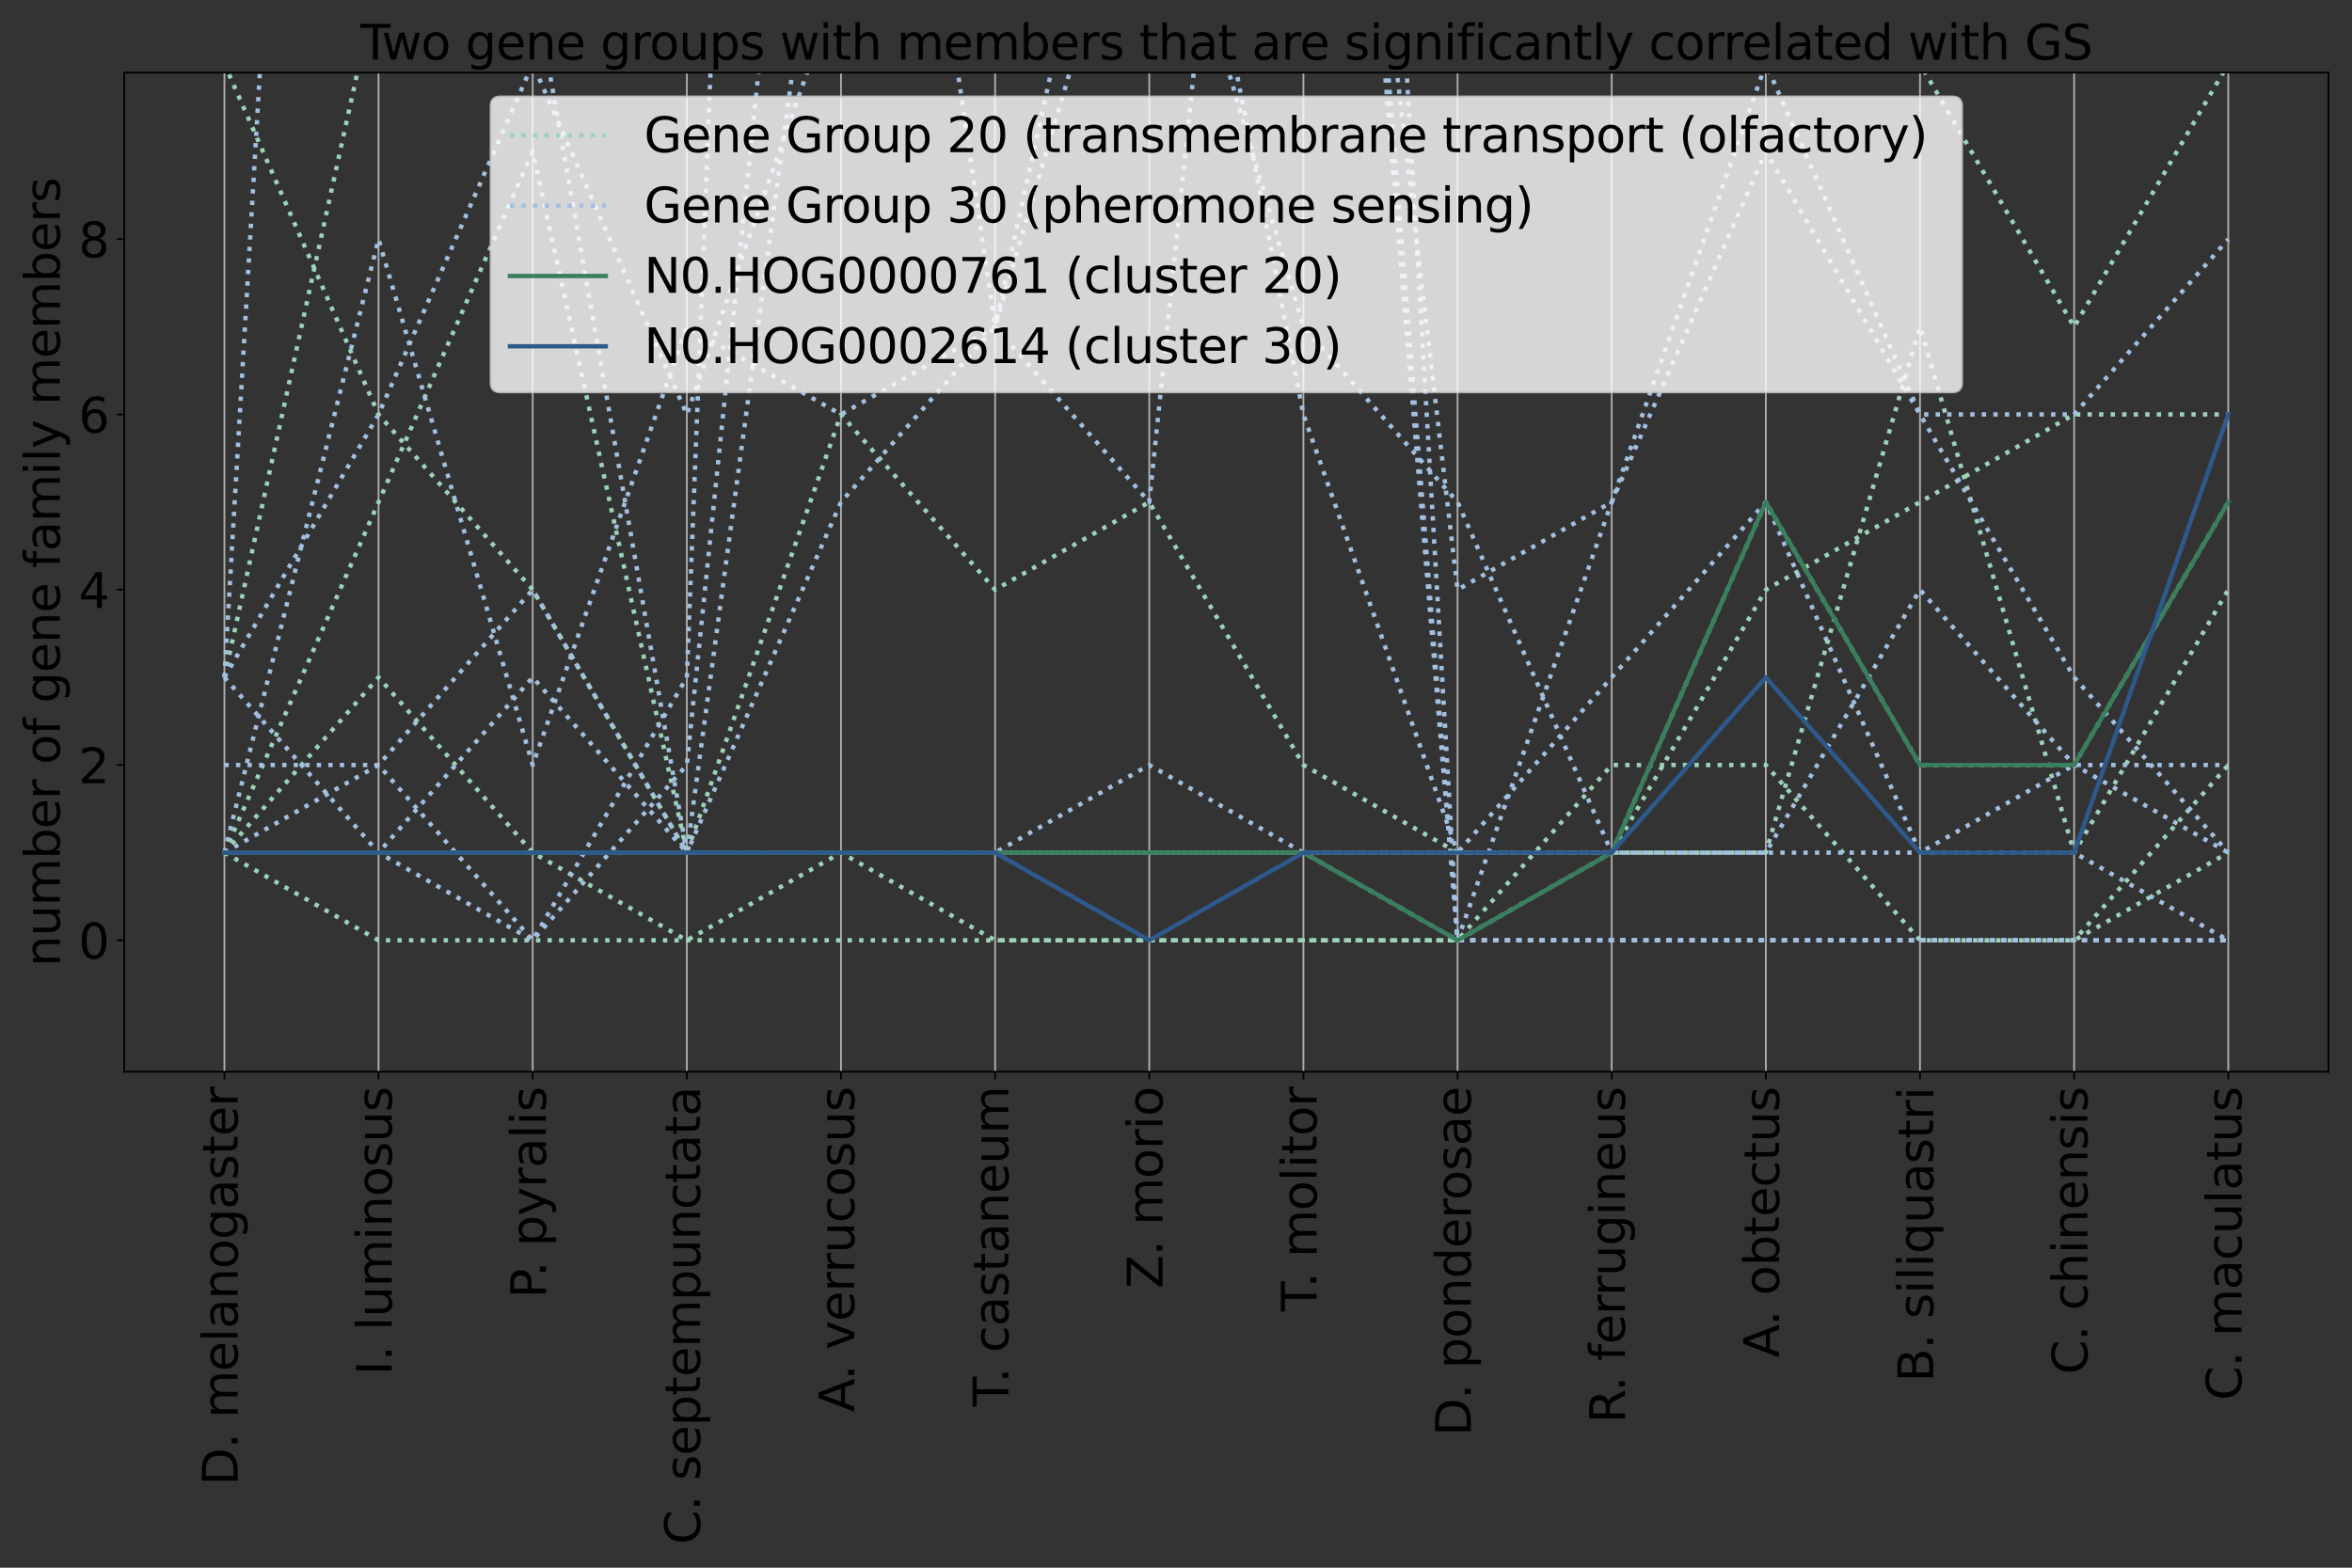 <?xml version="1.0" encoding="utf-8" standalone="no"?>
<!DOCTYPE svg PUBLIC "-//W3C//DTD SVG 1.1//EN"
  "http://www.w3.org/Graphics/SVG/1.1/DTD/svg11.dtd">
<svg xmlns:xlink="http://www.w3.org/1999/xlink" width="1080pt" height="720pt" viewBox="0 0 1080 720" xmlns="http://www.w3.org/2000/svg" version="1.1">
 <rect x="0" y="0" width="1080" height="720" fill="#333333" stroke="none"/>
 <defs>
  <style type="text/css">*{stroke-linejoin: round; stroke-linecap: butt}</style>
 </defs>
 <g id="figure_1">
  <g id="patch_1">
   <path d="M 0 720 
L 1080 720 
L 1080 0 
L 0 0 
L 0 720 
z
" style="fill: none"/>
  </g>
  <g id="axes_1">
   <g id="patch_2">
    <path d="M 57.035 492.23 
L 1069.2 492.23 
L 1069.2 33.36 
L 57.035 33.36 
L 57.035 492.23 
z
" style="fill: none"/>
   </g>
   <g id="matplotlib.axis_1">
    <g id="xtick_1">
     <g id="line2d_1">
      <path d="M 103.043 492.23 
L 103.043 33.36 
" clip-path="url(#pb99fa1ef0c)" style="fill: none; stroke: #b0b0b0; stroke-width: 0.8; stroke-linecap: square"/>
     </g>
     <g id="line2d_2">
      <defs>
       <path id="mb8de19ee65" d="M 0 0 
L 0 3.5 
" style="stroke: #000000; stroke-width: 0.8"/>
      </defs>
      <g>
       <use xlink:href="#mb8de19ee65" x="103.043" y="492.23" style="stroke: #000000; stroke-width: 0.8"/>
      </g>
     </g>
     <g id="text_1">
      <!-- D. melanogaster -->
      <g transform="translate(109.113 682.232) rotate(-90) scale(0.22 -0.22)">
       <defs>
        <path id="DejaVuSans-44" d="M 1259 4147 
L 1259 519 
L 2022 519 
Q 2988 519 3436 956 
Q 3884 1394 3884 2338 
Q 3884 3275 3436 3711 
Q 2988 4147 2022 4147 
L 1259 4147 
z
M 628 4666 
L 1925 4666 
Q 3281 4666 3915 4102 
Q 4550 3538 4550 2338 
Q 4550 1131 3912 565 
Q 3275 0 1925 0 
L 628 0 
L 628 4666 
z
" transform="scale(0.016)"/>
        <path id="DejaVuSans-2e" d="M 684 794 
L 1344 794 
L 1344 0 
L 684 0 
L 684 794 
z
" transform="scale(0.016)"/>
        <path id="DejaVuSans-20" transform="scale(0.016)"/>
        <path id="DejaVuSans-6d" d="M 3328 2828 
Q 3544 3216 3844 3400 
Q 4144 3584 4550 3584 
Q 5097 3584 5394 3201 
Q 5691 2819 5691 2113 
L 5691 0 
L 5113 0 
L 5113 2094 
Q 5113 2597 4934 2840 
Q 4756 3084 4391 3084 
Q 3944 3084 3684 2787 
Q 3425 2491 3425 1978 
L 3425 0 
L 2847 0 
L 2847 2094 
Q 2847 2600 2669 2842 
Q 2491 3084 2119 3084 
Q 1678 3084 1418 2786 
Q 1159 2488 1159 1978 
L 1159 0 
L 581 0 
L 581 3500 
L 1159 3500 
L 1159 2956 
Q 1356 3278 1631 3431 
Q 1906 3584 2284 3584 
Q 2666 3584 2933 3390 
Q 3200 3197 3328 2828 
z
" transform="scale(0.016)"/>
        <path id="DejaVuSans-65" d="M 3597 1894 
L 3597 1613 
L 953 1613 
Q 991 1019 1311 708 
Q 1631 397 2203 397 
Q 2534 397 2845 478 
Q 3156 559 3463 722 
L 3463 178 
Q 3153 47 2828 -22 
Q 2503 -91 2169 -91 
Q 1331 -91 842 396 
Q 353 884 353 1716 
Q 353 2575 817 3079 
Q 1281 3584 2069 3584 
Q 2775 3584 3186 3129 
Q 3597 2675 3597 1894 
z
M 3022 2063 
Q 3016 2534 2758 2815 
Q 2500 3097 2075 3097 
Q 1594 3097 1305 2825 
Q 1016 2553 972 2059 
L 3022 2063 
z
" transform="scale(0.016)"/>
        <path id="DejaVuSans-6c" d="M 603 4863 
L 1178 4863 
L 1178 0 
L 603 0 
L 603 4863 
z
" transform="scale(0.016)"/>
        <path id="DejaVuSans-61" d="M 2194 1759 
Q 1497 1759 1228 1600 
Q 959 1441 959 1056 
Q 959 750 1161 570 
Q 1363 391 1709 391 
Q 2188 391 2477 730 
Q 2766 1069 2766 1631 
L 2766 1759 
L 2194 1759 
z
M 3341 1997 
L 3341 0 
L 2766 0 
L 2766 531 
Q 2569 213 2275 61 
Q 1981 -91 1556 -91 
Q 1019 -91 701 211 
Q 384 513 384 1019 
Q 384 1609 779 1909 
Q 1175 2209 1959 2209 
L 2766 2209 
L 2766 2266 
Q 2766 2663 2505 2880 
Q 2244 3097 1772 3097 
Q 1472 3097 1187 3025 
Q 903 2953 641 2809 
L 641 3341 
Q 956 3463 1253 3523 
Q 1550 3584 1831 3584 
Q 2591 3584 2966 3190 
Q 3341 2797 3341 1997 
z
" transform="scale(0.016)"/>
        <path id="DejaVuSans-6e" d="M 3513 2113 
L 3513 0 
L 2938 0 
L 2938 2094 
Q 2938 2591 2744 2837 
Q 2550 3084 2163 3084 
Q 1697 3084 1428 2787 
Q 1159 2491 1159 1978 
L 1159 0 
L 581 0 
L 581 3500 
L 1159 3500 
L 1159 2956 
Q 1366 3272 1645 3428 
Q 1925 3584 2291 3584 
Q 2894 3584 3203 3211 
Q 3513 2838 3513 2113 
z
" transform="scale(0.016)"/>
        <path id="DejaVuSans-6f" d="M 1959 3097 
Q 1497 3097 1228 2736 
Q 959 2375 959 1747 
Q 959 1119 1226 758 
Q 1494 397 1959 397 
Q 2419 397 2687 759 
Q 2956 1122 2956 1747 
Q 2956 2369 2687 2733 
Q 2419 3097 1959 3097 
z
M 1959 3584 
Q 2709 3584 3137 3096 
Q 3566 2609 3566 1747 
Q 3566 888 3137 398 
Q 2709 -91 1959 -91 
Q 1206 -91 779 398 
Q 353 888 353 1747 
Q 353 2609 779 3096 
Q 1206 3584 1959 3584 
z
" transform="scale(0.016)"/>
        <path id="DejaVuSans-67" d="M 2906 1791 
Q 2906 2416 2648 2759 
Q 2391 3103 1925 3103 
Q 1463 3103 1205 2759 
Q 947 2416 947 1791 
Q 947 1169 1205 825 
Q 1463 481 1925 481 
Q 2391 481 2648 825 
Q 2906 1169 2906 1791 
z
M 3481 434 
Q 3481 -459 3084 -895 
Q 2688 -1331 1869 -1331 
Q 1566 -1331 1297 -1286 
Q 1028 -1241 775 -1147 
L 775 -588 
Q 1028 -725 1275 -790 
Q 1522 -856 1778 -856 
Q 2344 -856 2625 -561 
Q 2906 -266 2906 331 
L 2906 616 
Q 2728 306 2450 153 
Q 2172 0 1784 0 
Q 1141 0 747 490 
Q 353 981 353 1791 
Q 353 2603 747 3093 
Q 1141 3584 1784 3584 
Q 2172 3584 2450 3431 
Q 2728 3278 2906 2969 
L 2906 3500 
L 3481 3500 
L 3481 434 
z
" transform="scale(0.016)"/>
        <path id="DejaVuSans-73" d="M 2834 3397 
L 2834 2853 
Q 2591 2978 2328 3040 
Q 2066 3103 1784 3103 
Q 1356 3103 1142 2972 
Q 928 2841 928 2578 
Q 928 2378 1081 2264 
Q 1234 2150 1697 2047 
L 1894 2003 
Q 2506 1872 2764 1633 
Q 3022 1394 3022 966 
Q 3022 478 2636 193 
Q 2250 -91 1575 -91 
Q 1294 -91 989 -36 
Q 684 19 347 128 
L 347 722 
Q 666 556 975 473 
Q 1284 391 1588 391 
Q 1994 391 2212 530 
Q 2431 669 2431 922 
Q 2431 1156 2273 1281 
Q 2116 1406 1581 1522 
L 1381 1569 
Q 847 1681 609 1914 
Q 372 2147 372 2553 
Q 372 3047 722 3315 
Q 1072 3584 1716 3584 
Q 2034 3584 2315 3537 
Q 2597 3491 2834 3397 
z
" transform="scale(0.016)"/>
        <path id="DejaVuSans-74" d="M 1172 4494 
L 1172 3500 
L 2356 3500 
L 2356 3053 
L 1172 3053 
L 1172 1153 
Q 1172 725 1289 603 
Q 1406 481 1766 481 
L 2356 481 
L 2356 0 
L 1766 0 
Q 1100 0 847 248 
Q 594 497 594 1153 
L 594 3053 
L 172 3053 
L 172 3500 
L 594 3500 
L 594 4494 
L 1172 4494 
z
" transform="scale(0.016)"/>
        <path id="DejaVuSans-72" d="M 2631 2963 
Q 2534 3019 2420 3045 
Q 2306 3072 2169 3072 
Q 1681 3072 1420 2755 
Q 1159 2438 1159 1844 
L 1159 0 
L 581 0 
L 581 3500 
L 1159 3500 
L 1159 2956 
Q 1341 3275 1631 3429 
Q 1922 3584 2338 3584 
Q 2397 3584 2469 3576 
Q 2541 3569 2628 3553 
L 2631 2963 
z
" transform="scale(0.016)"/>
       </defs>
       <use xlink:href="#DejaVuSans-44"/>
       <use xlink:href="#DejaVuSans-2e" x="77.002"/>
       <use xlink:href="#DejaVuSans-20" x="108.789"/>
       <use xlink:href="#DejaVuSans-6d" x="140.576"/>
       <use xlink:href="#DejaVuSans-65" x="237.988"/>
       <use xlink:href="#DejaVuSans-6c" x="299.512"/>
       <use xlink:href="#DejaVuSans-61" x="327.295"/>
       <use xlink:href="#DejaVuSans-6e" x="388.574"/>
       <use xlink:href="#DejaVuSans-6f" x="451.953"/>
       <use xlink:href="#DejaVuSans-67" x="513.135"/>
       <use xlink:href="#DejaVuSans-61" x="576.611"/>
       <use xlink:href="#DejaVuSans-73" x="637.891"/>
       <use xlink:href="#DejaVuSans-74" x="689.99"/>
       <use xlink:href="#DejaVuSans-65" x="729.199"/>
       <use xlink:href="#DejaVuSans-72" x="790.723"/>
      </g>
     </g>
    </g>
    <g id="xtick_2">
     <g id="line2d_3">
      <path d="M 173.823 492.23 
L 173.823 33.36 
" clip-path="url(#pb99fa1ef0c)" style="fill: none; stroke: #b0b0b0; stroke-width: 0.8; stroke-linecap: square"/>
     </g>
     <g id="line2d_4">
      <g>
       <use xlink:href="#mb8de19ee65" x="173.823" y="492.23" style="stroke: #000000; stroke-width: 0.8"/>
      </g>
     </g>
     <g id="text_2">
      <!-- I. luminosus -->
      <g transform="translate(179.894 631.567) rotate(-90) scale(0.22 -0.22)">
       <defs>
        <path id="DejaVuSans-49" d="M 628 4666 
L 1259 4666 
L 1259 0 
L 628 0 
L 628 4666 
z
" transform="scale(0.016)"/>
        <path id="DejaVuSans-75" d="M 544 1381 
L 544 3500 
L 1119 3500 
L 1119 1403 
Q 1119 906 1312 657 
Q 1506 409 1894 409 
Q 2359 409 2629 706 
Q 2900 1003 2900 1516 
L 2900 3500 
L 3475 3500 
L 3475 0 
L 2900 0 
L 2900 538 
Q 2691 219 2414 64 
Q 2138 -91 1772 -91 
Q 1169 -91 856 284 
Q 544 659 544 1381 
z
M 1991 3584 
L 1991 3584 
z
" transform="scale(0.016)"/>
        <path id="DejaVuSans-69" d="M 603 3500 
L 1178 3500 
L 1178 0 
L 603 0 
L 603 3500 
z
M 603 4863 
L 1178 4863 
L 1178 4134 
L 603 4134 
L 603 4863 
z
" transform="scale(0.016)"/>
       </defs>
       <use xlink:href="#DejaVuSans-49"/>
       <use xlink:href="#DejaVuSans-2e" x="29.492"/>
       <use xlink:href="#DejaVuSans-20" x="61.279"/>
       <use xlink:href="#DejaVuSans-6c" x="93.066"/>
       <use xlink:href="#DejaVuSans-75" x="120.85"/>
       <use xlink:href="#DejaVuSans-6d" x="184.229"/>
       <use xlink:href="#DejaVuSans-69" x="281.641"/>
       <use xlink:href="#DejaVuSans-6e" x="309.424"/>
       <use xlink:href="#DejaVuSans-6f" x="372.803"/>
       <use xlink:href="#DejaVuSans-73" x="433.984"/>
       <use xlink:href="#DejaVuSans-75" x="486.084"/>
       <use xlink:href="#DejaVuSans-73" x="549.463"/>
      </g>
     </g>
    </g>
    <g id="xtick_3">
     <g id="line2d_5">
      <path d="M 244.604 492.23 
L 244.604 33.36 
" clip-path="url(#pb99fa1ef0c)" style="fill: none; stroke: #b0b0b0; stroke-width: 0.8; stroke-linecap: square"/>
     </g>
     <g id="line2d_6">
      <g>
       <use xlink:href="#mb8de19ee65" x="244.604" y="492.23" style="stroke: #000000; stroke-width: 0.8"/>
      </g>
     </g>
     <g id="text_3">
      <!-- P. pyralis -->
      <g transform="translate(250.675 596.24) rotate(-90) scale(0.22 -0.22)">
       <defs>
        <path id="DejaVuSans-50" d="M 1259 4147 
L 1259 2394 
L 2053 2394 
Q 2494 2394 2734 2622 
Q 2975 2850 2975 3272 
Q 2975 3691 2734 3919 
Q 2494 4147 2053 4147 
L 1259 4147 
z
M 628 4666 
L 2053 4666 
Q 2838 4666 3239 4311 
Q 3641 3956 3641 3272 
Q 3641 2581 3239 2228 
Q 2838 1875 2053 1875 
L 1259 1875 
L 1259 0 
L 628 0 
L 628 4666 
z
" transform="scale(0.016)"/>
        <path id="DejaVuSans-70" d="M 1159 525 
L 1159 -1331 
L 581 -1331 
L 581 3500 
L 1159 3500 
L 1159 2969 
Q 1341 3281 1617 3432 
Q 1894 3584 2278 3584 
Q 2916 3584 3314 3078 
Q 3713 2572 3713 1747 
Q 3713 922 3314 415 
Q 2916 -91 2278 -91 
Q 1894 -91 1617 61 
Q 1341 213 1159 525 
z
M 3116 1747 
Q 3116 2381 2855 2742 
Q 2594 3103 2138 3103 
Q 1681 3103 1420 2742 
Q 1159 2381 1159 1747 
Q 1159 1113 1420 752 
Q 1681 391 2138 391 
Q 2594 391 2855 752 
Q 3116 1113 3116 1747 
z
" transform="scale(0.016)"/>
        <path id="DejaVuSans-79" d="M 2059 -325 
Q 1816 -950 1584 -1140 
Q 1353 -1331 966 -1331 
L 506 -1331 
L 506 -850 
L 844 -850 
Q 1081 -850 1212 -737 
Q 1344 -625 1503 -206 
L 1606 56 
L 191 3500 
L 800 3500 
L 1894 763 
L 2988 3500 
L 3597 3500 
L 2059 -325 
z
" transform="scale(0.016)"/>
       </defs>
       <use xlink:href="#DejaVuSans-50"/>
       <use xlink:href="#DejaVuSans-2e" x="44.678"/>
       <use xlink:href="#DejaVuSans-20" x="76.465"/>
       <use xlink:href="#DejaVuSans-70" x="108.252"/>
       <use xlink:href="#DejaVuSans-79" x="171.729"/>
       <use xlink:href="#DejaVuSans-72" x="230.908"/>
       <use xlink:href="#DejaVuSans-61" x="272.021"/>
       <use xlink:href="#DejaVuSans-6c" x="333.301"/>
       <use xlink:href="#DejaVuSans-69" x="361.084"/>
       <use xlink:href="#DejaVuSans-73" x="388.867"/>
      </g>
     </g>
    </g>
    <g id="xtick_4">
     <g id="line2d_7">
      <path d="M 315.385 492.23 
L 315.385 33.36 
" clip-path="url(#pb99fa1ef0c)" style="fill: none; stroke: #b0b0b0; stroke-width: 0.8; stroke-linecap: square"/>
     </g>
     <g id="line2d_8">
      <g>
       <use xlink:href="#mb8de19ee65" x="315.385" y="492.23" style="stroke: #000000; stroke-width: 0.8"/>
      </g>
     </g>
     <g id="text_4">
      <!-- C. septempunctata -->
      <g transform="translate(321.455 709.292) rotate(-90) scale(0.22 -0.22)">
       <defs>
        <path id="DejaVuSans-43" d="M 4122 4306 
L 4122 3641 
Q 3803 3938 3442 4084 
Q 3081 4231 2675 4231 
Q 1875 4231 1450 3742 
Q 1025 3253 1025 2328 
Q 1025 1406 1450 917 
Q 1875 428 2675 428 
Q 3081 428 3442 575 
Q 3803 722 4122 1019 
L 4122 359 
Q 3791 134 3420 21 
Q 3050 -91 2638 -91 
Q 1578 -91 968 557 
Q 359 1206 359 2328 
Q 359 3453 968 4101 
Q 1578 4750 2638 4750 
Q 3056 4750 3426 4639 
Q 3797 4528 4122 4306 
z
" transform="scale(0.016)"/>
        <path id="DejaVuSans-63" d="M 3122 3366 
L 3122 2828 
Q 2878 2963 2633 3030 
Q 2388 3097 2138 3097 
Q 1578 3097 1268 2742 
Q 959 2388 959 1747 
Q 959 1106 1268 751 
Q 1578 397 2138 397 
Q 2388 397 2633 464 
Q 2878 531 3122 666 
L 3122 134 
Q 2881 22 2623 -34 
Q 2366 -91 2075 -91 
Q 1284 -91 818 406 
Q 353 903 353 1747 
Q 353 2603 823 3093 
Q 1294 3584 2113 3584 
Q 2378 3584 2631 3529 
Q 2884 3475 3122 3366 
z
" transform="scale(0.016)"/>
       </defs>
       <use xlink:href="#DejaVuSans-43"/>
       <use xlink:href="#DejaVuSans-2e" x="69.824"/>
       <use xlink:href="#DejaVuSans-20" x="101.611"/>
       <use xlink:href="#DejaVuSans-73" x="133.398"/>
       <use xlink:href="#DejaVuSans-65" x="185.498"/>
       <use xlink:href="#DejaVuSans-70" x="247.021"/>
       <use xlink:href="#DejaVuSans-74" x="310.498"/>
       <use xlink:href="#DejaVuSans-65" x="349.707"/>
       <use xlink:href="#DejaVuSans-6d" x="411.23"/>
       <use xlink:href="#DejaVuSans-70" x="508.643"/>
       <use xlink:href="#DejaVuSans-75" x="572.119"/>
       <use xlink:href="#DejaVuSans-6e" x="635.498"/>
       <use xlink:href="#DejaVuSans-63" x="698.877"/>
       <use xlink:href="#DejaVuSans-74" x="753.857"/>
       <use xlink:href="#DejaVuSans-61" x="793.066"/>
       <use xlink:href="#DejaVuSans-74" x="854.346"/>
       <use xlink:href="#DejaVuSans-61" x="893.555"/>
      </g>
     </g>
    </g>
    <g id="xtick_5">
     <g id="line2d_9">
      <path d="M 386.166 492.23 
L 386.166 33.36 
" clip-path="url(#pb99fa1ef0c)" style="fill: none; stroke: #b0b0b0; stroke-width: 0.8; stroke-linecap: square"/>
     </g>
     <g id="line2d_10">
      <g>
       <use xlink:href="#mb8de19ee65" x="386.166" y="492.23" style="stroke: #000000; stroke-width: 0.8"/>
      </g>
     </g>
     <g id="text_5">
      <!-- A. verrucosus -->
      <g transform="translate(392.236 648.503) rotate(-90) scale(0.22 -0.22)">
       <defs>
        <path id="DejaVuSans-41" d="M 2188 4044 
L 1331 1722 
L 3047 1722 
L 2188 4044 
z
M 1831 4666 
L 2547 4666 
L 4325 0 
L 3669 0 
L 3244 1197 
L 1141 1197 
L 716 0 
L 50 0 
L 1831 4666 
z
" transform="scale(0.016)"/>
        <path id="DejaVuSans-76" d="M 191 3500 
L 800 3500 
L 1894 563 
L 2988 3500 
L 3597 3500 
L 2284 0 
L 1503 0 
L 191 3500 
z
" transform="scale(0.016)"/>
       </defs>
       <use xlink:href="#DejaVuSans-41"/>
       <use xlink:href="#DejaVuSans-2e" x="66.658"/>
       <use xlink:href="#DejaVuSans-20" x="98.445"/>
       <use xlink:href="#DejaVuSans-76" x="130.232"/>
       <use xlink:href="#DejaVuSans-65" x="189.412"/>
       <use xlink:href="#DejaVuSans-72" x="250.936"/>
       <use xlink:href="#DejaVuSans-72" x="290.299"/>
       <use xlink:href="#DejaVuSans-75" x="331.412"/>
       <use xlink:href="#DejaVuSans-63" x="394.791"/>
       <use xlink:href="#DejaVuSans-6f" x="449.771"/>
       <use xlink:href="#DejaVuSans-73" x="510.953"/>
       <use xlink:href="#DejaVuSans-75" x="563.053"/>
       <use xlink:href="#DejaVuSans-73" x="626.432"/>
      </g>
     </g>
    </g>
    <g id="xtick_6">
     <g id="line2d_11">
      <path d="M 456.946 492.23 
L 456.946 33.36 
" clip-path="url(#pb99fa1ef0c)" style="fill: none; stroke: #b0b0b0; stroke-width: 0.8; stroke-linecap: square"/>
     </g>
     <g id="line2d_12">
      <g>
       <use xlink:href="#mb8de19ee65" x="456.946" y="492.23" style="stroke: #000000; stroke-width: 0.8"/>
      </g>
     </g>
     <g id="text_6">
      <!-- T. castaneum -->
      <g transform="translate(463.017 646.035) rotate(-90) scale(0.22 -0.22)">
       <defs>
        <path id="DejaVuSans-54" d="M -19 4666 
L 3928 4666 
L 3928 4134 
L 2272 4134 
L 2272 0 
L 1638 0 
L 1638 4134 
L -19 4134 
L -19 4666 
z
" transform="scale(0.016)"/>
       </defs>
       <use xlink:href="#DejaVuSans-54"/>
       <use xlink:href="#DejaVuSans-2e" x="49.209"/>
       <use xlink:href="#DejaVuSans-20" x="80.996"/>
       <use xlink:href="#DejaVuSans-63" x="112.783"/>
       <use xlink:href="#DejaVuSans-61" x="167.764"/>
       <use xlink:href="#DejaVuSans-73" x="229.043"/>
       <use xlink:href="#DejaVuSans-74" x="281.143"/>
       <use xlink:href="#DejaVuSans-61" x="320.352"/>
       <use xlink:href="#DejaVuSans-6e" x="381.631"/>
       <use xlink:href="#DejaVuSans-65" x="445.01"/>
       <use xlink:href="#DejaVuSans-75" x="506.533"/>
       <use xlink:href="#DejaVuSans-6d" x="569.912"/>
      </g>
     </g>
    </g>
    <g id="xtick_7">
     <g id="line2d_13">
      <path d="M 527.727 492.23 
L 527.727 33.36 
" clip-path="url(#pb99fa1ef0c)" style="fill: none; stroke: #b0b0b0; stroke-width: 0.8; stroke-linecap: square"/>
     </g>
     <g id="line2d_14">
      <g>
       <use xlink:href="#mb8de19ee65" x="527.727" y="492.23" style="stroke: #000000; stroke-width: 0.8"/>
      </g>
     </g>
     <g id="text_7">
      <!-- Z. morio -->
      <g transform="translate(533.798 591.792) rotate(-90) scale(0.22 -0.22)">
       <defs>
        <path id="DejaVuSans-5a" d="M 359 4666 
L 4025 4666 
L 4025 4184 
L 1075 531 
L 4097 531 
L 4097 0 
L 288 0 
L 288 481 
L 3238 4134 
L 359 4134 
L 359 4666 
z
" transform="scale(0.016)"/>
       </defs>
       <use xlink:href="#DejaVuSans-5a"/>
       <use xlink:href="#DejaVuSans-2e" x="68.506"/>
       <use xlink:href="#DejaVuSans-20" x="100.293"/>
       <use xlink:href="#DejaVuSans-6d" x="132.08"/>
       <use xlink:href="#DejaVuSans-6f" x="229.492"/>
       <use xlink:href="#DejaVuSans-72" x="290.674"/>
       <use xlink:href="#DejaVuSans-69" x="331.787"/>
       <use xlink:href="#DejaVuSans-6f" x="359.57"/>
      </g>
     </g>
    </g>
    <g id="xtick_8">
     <g id="line2d_15">
      <path d="M 598.508 492.23 
L 598.508 33.36 
" clip-path="url(#pb99fa1ef0c)" style="fill: none; stroke: #b0b0b0; stroke-width: 0.8; stroke-linecap: square"/>
     </g>
     <g id="line2d_16">
      <g>
       <use xlink:href="#mb8de19ee65" x="598.508" y="492.23" style="stroke: #000000; stroke-width: 0.8"/>
      </g>
     </g>
     <g id="text_8">
      <!-- T. molitor -->
      <g transform="translate(604.579 602.283) rotate(-90) scale(0.22 -0.22)">
       <use xlink:href="#DejaVuSans-54"/>
       <use xlink:href="#DejaVuSans-2e" x="49.209"/>
       <use xlink:href="#DejaVuSans-20" x="80.996"/>
       <use xlink:href="#DejaVuSans-6d" x="112.783"/>
       <use xlink:href="#DejaVuSans-6f" x="210.195"/>
       <use xlink:href="#DejaVuSans-6c" x="271.377"/>
       <use xlink:href="#DejaVuSans-69" x="299.16"/>
       <use xlink:href="#DejaVuSans-74" x="326.943"/>
       <use xlink:href="#DejaVuSans-6f" x="366.152"/>
       <use xlink:href="#DejaVuSans-72" x="427.334"/>
      </g>
     </g>
    </g>
    <g id="xtick_9">
     <g id="line2d_17">
      <path d="M 669.289 492.23 
L 669.289 33.36 
" clip-path="url(#pb99fa1ef0c)" style="fill: none; stroke: #b0b0b0; stroke-width: 0.8; stroke-linecap: square"/>
     </g>
     <g id="line2d_18">
      <g>
       <use xlink:href="#mb8de19ee65" x="669.289" y="492.23" style="stroke: #000000; stroke-width: 0.8"/>
      </g>
     </g>
     <g id="text_9">
      <!-- D. ponderosae -->
      <g transform="translate(675.359 659.517) rotate(-90) scale(0.22 -0.22)">
       <defs>
        <path id="DejaVuSans-64" d="M 2906 2969 
L 2906 4863 
L 3481 4863 
L 3481 0 
L 2906 0 
L 2906 525 
Q 2725 213 2448 61 
Q 2172 -91 1784 -91 
Q 1150 -91 751 415 
Q 353 922 353 1747 
Q 353 2572 751 3078 
Q 1150 3584 1784 3584 
Q 2172 3584 2448 3432 
Q 2725 3281 2906 2969 
z
M 947 1747 
Q 947 1113 1208 752 
Q 1469 391 1925 391 
Q 2381 391 2643 752 
Q 2906 1113 2906 1747 
Q 2906 2381 2643 2742 
Q 2381 3103 1925 3103 
Q 1469 3103 1208 2742 
Q 947 2381 947 1747 
z
" transform="scale(0.016)"/>
       </defs>
       <use xlink:href="#DejaVuSans-44"/>
       <use xlink:href="#DejaVuSans-2e" x="77.002"/>
       <use xlink:href="#DejaVuSans-20" x="108.789"/>
       <use xlink:href="#DejaVuSans-70" x="140.576"/>
       <use xlink:href="#DejaVuSans-6f" x="204.053"/>
       <use xlink:href="#DejaVuSans-6e" x="265.234"/>
       <use xlink:href="#DejaVuSans-64" x="328.613"/>
       <use xlink:href="#DejaVuSans-65" x="392.09"/>
       <use xlink:href="#DejaVuSans-72" x="453.613"/>
       <use xlink:href="#DejaVuSans-6f" x="492.477"/>
       <use xlink:href="#DejaVuSans-73" x="553.658"/>
       <use xlink:href="#DejaVuSans-61" x="605.758"/>
       <use xlink:href="#DejaVuSans-65" x="667.037"/>
      </g>
     </g>
    </g>
    <g id="xtick_10">
     <g id="line2d_19">
      <path d="M 740.069 492.23 
L 740.069 33.36 
" clip-path="url(#pb99fa1ef0c)" style="fill: none; stroke: #b0b0b0; stroke-width: 0.8; stroke-linecap: square"/>
     </g>
     <g id="line2d_20">
      <g>
       <use xlink:href="#mb8de19ee65" x="740.069" y="492.23" style="stroke: #000000; stroke-width: 0.8"/>
      </g>
     </g>
     <g id="text_10">
      <!-- R. ferrugineus -->
      <g transform="translate(746.14 653.591) rotate(-90) scale(0.22 -0.22)">
       <defs>
        <path id="DejaVuSans-52" d="M 2841 2188 
Q 3044 2119 3236 1894 
Q 3428 1669 3622 1275 
L 4263 0 
L 3584 0 
L 2988 1197 
Q 2756 1666 2539 1819 
Q 2322 1972 1947 1972 
L 1259 1972 
L 1259 0 
L 628 0 
L 628 4666 
L 2053 4666 
Q 2853 4666 3247 4331 
Q 3641 3997 3641 3322 
Q 3641 2881 3436 2590 
Q 3231 2300 2841 2188 
z
M 1259 4147 
L 1259 2491 
L 2053 2491 
Q 2509 2491 2742 2702 
Q 2975 2913 2975 3322 
Q 2975 3731 2742 3939 
Q 2509 4147 2053 4147 
L 1259 4147 
z
" transform="scale(0.016)"/>
        <path id="DejaVuSans-66" d="M 2375 4863 
L 2375 4384 
L 1825 4384 
Q 1516 4384 1395 4259 
Q 1275 4134 1275 3809 
L 1275 3500 
L 2222 3500 
L 2222 3053 
L 1275 3053 
L 1275 0 
L 697 0 
L 697 3053 
L 147 3053 
L 147 3500 
L 697 3500 
L 697 3744 
Q 697 4328 969 4595 
Q 1241 4863 1831 4863 
L 2375 4863 
z
" transform="scale(0.016)"/>
       </defs>
       <use xlink:href="#DejaVuSans-52"/>
       <use xlink:href="#DejaVuSans-2e" x="65.857"/>
       <use xlink:href="#DejaVuSans-20" x="97.645"/>
       <use xlink:href="#DejaVuSans-66" x="129.432"/>
       <use xlink:href="#DejaVuSans-65" x="164.637"/>
       <use xlink:href="#DejaVuSans-72" x="226.16"/>
       <use xlink:href="#DejaVuSans-72" x="265.523"/>
       <use xlink:href="#DejaVuSans-75" x="306.637"/>
       <use xlink:href="#DejaVuSans-67" x="370.016"/>
       <use xlink:href="#DejaVuSans-69" x="433.492"/>
       <use xlink:href="#DejaVuSans-6e" x="461.275"/>
       <use xlink:href="#DejaVuSans-65" x="524.654"/>
       <use xlink:href="#DejaVuSans-75" x="586.178"/>
       <use xlink:href="#DejaVuSans-73" x="649.557"/>
      </g>
     </g>
    </g>
    <g id="xtick_11">
     <g id="line2d_21">
      <path d="M 810.85 492.23 
L 810.85 33.36 
" clip-path="url(#pb99fa1ef0c)" style="fill: none; stroke: #b0b0b0; stroke-width: 0.8; stroke-linecap: square"/>
     </g>
     <g id="line2d_22">
      <g>
       <use xlink:href="#mb8de19ee65" x="810.85" y="492.23" style="stroke: #000000; stroke-width: 0.8"/>
      </g>
     </g>
     <g id="text_11">
      <!-- A. obtectus -->
      <g transform="translate(816.921 623.592) rotate(-90) scale(0.22 -0.22)">
       <defs>
        <path id="DejaVuSans-62" d="M 3116 1747 
Q 3116 2381 2855 2742 
Q 2594 3103 2138 3103 
Q 1681 3103 1420 2742 
Q 1159 2381 1159 1747 
Q 1159 1113 1420 752 
Q 1681 391 2138 391 
Q 2594 391 2855 752 
Q 3116 1113 3116 1747 
z
M 1159 2969 
Q 1341 3281 1617 3432 
Q 1894 3584 2278 3584 
Q 2916 3584 3314 3078 
Q 3713 2572 3713 1747 
Q 3713 922 3314 415 
Q 2916 -91 2278 -91 
Q 1894 -91 1617 61 
Q 1341 213 1159 525 
L 1159 0 
L 581 0 
L 581 4863 
L 1159 4863 
L 1159 2969 
z
" transform="scale(0.016)"/>
       </defs>
       <use xlink:href="#DejaVuSans-41"/>
       <use xlink:href="#DejaVuSans-2e" x="66.658"/>
       <use xlink:href="#DejaVuSans-20" x="98.445"/>
       <use xlink:href="#DejaVuSans-6f" x="130.232"/>
       <use xlink:href="#DejaVuSans-62" x="191.414"/>
       <use xlink:href="#DejaVuSans-74" x="254.891"/>
       <use xlink:href="#DejaVuSans-65" x="294.1"/>
       <use xlink:href="#DejaVuSans-63" x="355.623"/>
       <use xlink:href="#DejaVuSans-74" x="410.604"/>
       <use xlink:href="#DejaVuSans-75" x="449.812"/>
       <use xlink:href="#DejaVuSans-73" x="513.191"/>
      </g>
     </g>
    </g>
    <g id="xtick_12">
     <g id="line2d_23">
      <path d="M 881.631 492.23 
L 881.631 33.36 
" clip-path="url(#pb99fa1ef0c)" style="fill: none; stroke: #b0b0b0; stroke-width: 0.8; stroke-linecap: square"/>
     </g>
     <g id="line2d_24">
      <g>
       <use xlink:href="#mb8de19ee65" x="881.631" y="492.23" style="stroke: #000000; stroke-width: 0.8"/>
      </g>
     </g>
     <g id="text_12">
      <!-- B. siliquastri -->
      <g transform="translate(887.702 634.736) rotate(-90) scale(0.22 -0.22)">
       <defs>
        <path id="DejaVuSans-42" d="M 1259 2228 
L 1259 519 
L 2272 519 
Q 2781 519 3026 730 
Q 3272 941 3272 1375 
Q 3272 1813 3026 2020 
Q 2781 2228 2272 2228 
L 1259 2228 
z
M 1259 4147 
L 1259 2741 
L 2194 2741 
Q 2656 2741 2882 2914 
Q 3109 3088 3109 3444 
Q 3109 3797 2882 3972 
Q 2656 4147 2194 4147 
L 1259 4147 
z
M 628 4666 
L 2241 4666 
Q 2963 4666 3353 4366 
Q 3744 4066 3744 3513 
Q 3744 3084 3544 2831 
Q 3344 2578 2956 2516 
Q 3422 2416 3680 2098 
Q 3938 1781 3938 1306 
Q 3938 681 3513 340 
Q 3088 0 2303 0 
L 628 0 
L 628 4666 
z
" transform="scale(0.016)"/>
        <path id="DejaVuSans-71" d="M 947 1747 
Q 947 1113 1208 752 
Q 1469 391 1925 391 
Q 2381 391 2643 752 
Q 2906 1113 2906 1747 
Q 2906 2381 2643 2742 
Q 2381 3103 1925 3103 
Q 1469 3103 1208 2742 
Q 947 2381 947 1747 
z
M 2906 525 
Q 2725 213 2448 61 
Q 2172 -91 1784 -91 
Q 1150 -91 751 415 
Q 353 922 353 1747 
Q 353 2572 751 3078 
Q 1150 3584 1784 3584 
Q 2172 3584 2448 3432 
Q 2725 3281 2906 2969 
L 2906 3500 
L 3481 3500 
L 3481 -1331 
L 2906 -1331 
L 2906 525 
z
" transform="scale(0.016)"/>
       </defs>
       <use xlink:href="#DejaVuSans-42"/>
       <use xlink:href="#DejaVuSans-2e" x="68.604"/>
       <use xlink:href="#DejaVuSans-20" x="100.391"/>
       <use xlink:href="#DejaVuSans-73" x="132.178"/>
       <use xlink:href="#DejaVuSans-69" x="184.277"/>
       <use xlink:href="#DejaVuSans-6c" x="212.061"/>
       <use xlink:href="#DejaVuSans-69" x="239.844"/>
       <use xlink:href="#DejaVuSans-71" x="267.627"/>
       <use xlink:href="#DejaVuSans-75" x="331.104"/>
       <use xlink:href="#DejaVuSans-61" x="394.482"/>
       <use xlink:href="#DejaVuSans-73" x="455.762"/>
       <use xlink:href="#DejaVuSans-74" x="507.861"/>
       <use xlink:href="#DejaVuSans-72" x="547.07"/>
       <use xlink:href="#DejaVuSans-69" x="588.184"/>
      </g>
     </g>
    </g>
    <g id="xtick_13">
     <g id="line2d_25">
      <path d="M 952.412 492.23 
L 952.412 33.36 
" clip-path="url(#pb99fa1ef0c)" style="fill: none; stroke: #b0b0b0; stroke-width: 0.8; stroke-linecap: square"/>
     </g>
     <g id="line2d_26">
      <g>
       <use xlink:href="#mb8de19ee65" x="952.412" y="492.23" style="stroke: #000000; stroke-width: 0.8"/>
      </g>
     </g>
     <g id="text_13">
      <!-- C. chinensis -->
      <g transform="translate(958.482 631.182) rotate(-90) scale(0.22 -0.22)">
       <defs>
        <path id="DejaVuSans-68" d="M 3513 2113 
L 3513 0 
L 2938 0 
L 2938 2094 
Q 2938 2591 2744 2837 
Q 2550 3084 2163 3084 
Q 1697 3084 1428 2787 
Q 1159 2491 1159 1978 
L 1159 0 
L 581 0 
L 581 4863 
L 1159 4863 
L 1159 2956 
Q 1366 3272 1645 3428 
Q 1925 3584 2291 3584 
Q 2894 3584 3203 3211 
Q 3513 2838 3513 2113 
z
" transform="scale(0.016)"/>
       </defs>
       <use xlink:href="#DejaVuSans-43"/>
       <use xlink:href="#DejaVuSans-2e" x="69.824"/>
       <use xlink:href="#DejaVuSans-20" x="101.611"/>
       <use xlink:href="#DejaVuSans-63" x="133.398"/>
       <use xlink:href="#DejaVuSans-68" x="188.379"/>
       <use xlink:href="#DejaVuSans-69" x="251.758"/>
       <use xlink:href="#DejaVuSans-6e" x="279.541"/>
       <use xlink:href="#DejaVuSans-65" x="342.92"/>
       <use xlink:href="#DejaVuSans-6e" x="404.443"/>
       <use xlink:href="#DejaVuSans-73" x="467.822"/>
       <use xlink:href="#DejaVuSans-69" x="519.922"/>
       <use xlink:href="#DejaVuSans-73" x="547.705"/>
      </g>
     </g>
    </g>
    <g id="xtick_14">
     <g id="line2d_27">
      <path d="M 1023.192 492.23 
L 1023.192 33.36 
" clip-path="url(#pb99fa1ef0c)" style="fill: none; stroke: #b0b0b0; stroke-width: 0.8; stroke-linecap: square"/>
     </g>
     <g id="line2d_28">
      <g>
       <use xlink:href="#mb8de19ee65" x="1023.192" y="492.23" style="stroke: #000000; stroke-width: 0.8"/>
      </g>
     </g>
     <g id="text_14">
      <!-- C. maculatus -->
      <g transform="translate(1029.263 643.148) rotate(-90) scale(0.22 -0.22)">
       <use xlink:href="#DejaVuSans-43"/>
       <use xlink:href="#DejaVuSans-2e" x="69.824"/>
       <use xlink:href="#DejaVuSans-20" x="101.611"/>
       <use xlink:href="#DejaVuSans-6d" x="133.398"/>
       <use xlink:href="#DejaVuSans-61" x="230.811"/>
       <use xlink:href="#DejaVuSans-63" x="292.09"/>
       <use xlink:href="#DejaVuSans-75" x="347.07"/>
       <use xlink:href="#DejaVuSans-6c" x="410.449"/>
       <use xlink:href="#DejaVuSans-61" x="438.232"/>
       <use xlink:href="#DejaVuSans-74" x="499.512"/>
       <use xlink:href="#DejaVuSans-75" x="538.721"/>
       <use xlink:href="#DejaVuSans-73" x="602.1"/>
      </g>
     </g>
    </g>
   </g>
   <g id="matplotlib.axis_2">
    <g id="ytick_1">
     <g id="line2d_29">
      <defs>
       <path id="meeda148b2b" d="M 0 0 
L -3.5 0 
" style="stroke: #000000; stroke-width: 0.8"/>
      </defs>
      <g>
       <use xlink:href="#meeda148b2b" x="57.035" y="431.852" style="stroke: #000000; stroke-width: 0.8"/>
      </g>
     </g>
     <g id="text_15">
      <!-- 0 -->
      <g transform="translate(36.038 440.211) scale(0.22 -0.22)">
       <defs>
        <path id="DejaVuSans-30" d="M 2034 4250 
Q 1547 4250 1301 3770 
Q 1056 3291 1056 2328 
Q 1056 1369 1301 889 
Q 1547 409 2034 409 
Q 2525 409 2770 889 
Q 3016 1369 3016 2328 
Q 3016 3291 2770 3770 
Q 2525 4250 2034 4250 
z
M 2034 4750 
Q 2819 4750 3233 4129 
Q 3647 3509 3647 2328 
Q 3647 1150 3233 529 
Q 2819 -91 2034 -91 
Q 1250 -91 836 529 
Q 422 1150 422 2328 
Q 422 3509 836 4129 
Q 1250 4750 2034 4750 
z
" transform="scale(0.016)"/>
       </defs>
       <use xlink:href="#DejaVuSans-30"/>
      </g>
     </g>
    </g>
    <g id="ytick_2">
     <g id="line2d_30">
      <g>
       <use xlink:href="#meeda148b2b" x="57.035" y="351.349" style="stroke: #000000; stroke-width: 0.8"/>
      </g>
     </g>
     <g id="text_16">
      <!-- 2 -->
      <g transform="translate(36.038 359.707) scale(0.22 -0.22)">
       <defs>
        <path id="DejaVuSans-32" d="M 1228 531 
L 3431 531 
L 3431 0 
L 469 0 
L 469 531 
Q 828 903 1448 1529 
Q 2069 2156 2228 2338 
Q 2531 2678 2651 2914 
Q 2772 3150 2772 3378 
Q 2772 3750 2511 3984 
Q 2250 4219 1831 4219 
Q 1534 4219 1204 4116 
Q 875 4013 500 3803 
L 500 4441 
Q 881 4594 1212 4672 
Q 1544 4750 1819 4750 
Q 2544 4750 2975 4387 
Q 3406 4025 3406 3419 
Q 3406 3131 3298 2873 
Q 3191 2616 2906 2266 
Q 2828 2175 2409 1742 
Q 1991 1309 1228 531 
z
" transform="scale(0.016)"/>
       </defs>
       <use xlink:href="#DejaVuSans-32"/>
      </g>
     </g>
    </g>
    <g id="ytick_3">
     <g id="line2d_31">
      <g>
       <use xlink:href="#meeda148b2b" x="57.035" y="270.845" style="stroke: #000000; stroke-width: 0.8"/>
      </g>
     </g>
     <g id="text_17">
      <!-- 4 -->
      <g transform="translate(36.038 279.204) scale(0.22 -0.22)">
       <defs>
        <path id="DejaVuSans-34" d="M 2419 4116 
L 825 1625 
L 2419 1625 
L 2419 4116 
z
M 2253 4666 
L 3047 4666 
L 3047 1625 
L 3713 1625 
L 3713 1100 
L 3047 1100 
L 3047 0 
L 2419 0 
L 2419 1100 
L 313 1100 
L 313 1709 
L 2253 4666 
z
" transform="scale(0.016)"/>
       </defs>
       <use xlink:href="#DejaVuSans-34"/>
      </g>
     </g>
    </g>
    <g id="ytick_4">
     <g id="line2d_32">
      <g>
       <use xlink:href="#meeda148b2b" x="57.035" y="190.342" style="stroke: #000000; stroke-width: 0.8"/>
      </g>
     </g>
     <g id="text_18">
      <!-- 6 -->
      <g transform="translate(36.038 198.7) scale(0.22 -0.22)">
       <defs>
        <path id="DejaVuSans-36" d="M 2113 2584 
Q 1688 2584 1439 2293 
Q 1191 2003 1191 1497 
Q 1191 994 1439 701 
Q 1688 409 2113 409 
Q 2538 409 2786 701 
Q 3034 994 3034 1497 
Q 3034 2003 2786 2293 
Q 2538 2584 2113 2584 
z
M 3366 4563 
L 3366 3988 
Q 3128 4100 2886 4159 
Q 2644 4219 2406 4219 
Q 1781 4219 1451 3797 
Q 1122 3375 1075 2522 
Q 1259 2794 1537 2939 
Q 1816 3084 2150 3084 
Q 2853 3084 3261 2657 
Q 3669 2231 3669 1497 
Q 3669 778 3244 343 
Q 2819 -91 2113 -91 
Q 1303 -91 875 529 
Q 447 1150 447 2328 
Q 447 3434 972 4092 
Q 1497 4750 2381 4750 
Q 2619 4750 2861 4703 
Q 3103 4656 3366 4563 
z
" transform="scale(0.016)"/>
       </defs>
       <use xlink:href="#DejaVuSans-36"/>
      </g>
     </g>
    </g>
    <g id="ytick_5">
     <g id="line2d_33">
      <g>
       <use xlink:href="#meeda148b2b" x="57.035" y="109.838" style="stroke: #000000; stroke-width: 0.8"/>
      </g>
     </g>
     <g id="text_19">
      <!-- 8 -->
      <g transform="translate(36.038 118.197) scale(0.22 -0.22)">
       <defs>
        <path id="DejaVuSans-38" d="M 2034 2216 
Q 1584 2216 1326 1975 
Q 1069 1734 1069 1313 
Q 1069 891 1326 650 
Q 1584 409 2034 409 
Q 2484 409 2743 651 
Q 3003 894 3003 1313 
Q 3003 1734 2745 1975 
Q 2488 2216 2034 2216 
z
M 1403 2484 
Q 997 2584 770 2862 
Q 544 3141 544 3541 
Q 544 4100 942 4425 
Q 1341 4750 2034 4750 
Q 2731 4750 3128 4425 
Q 3525 4100 3525 3541 
Q 3525 3141 3298 2862 
Q 3072 2584 2669 2484 
Q 3125 2378 3379 2068 
Q 3634 1759 3634 1313 
Q 3634 634 3220 271 
Q 2806 -91 2034 -91 
Q 1263 -91 848 271 
Q 434 634 434 1313 
Q 434 1759 690 2068 
Q 947 2378 1403 2484 
z
M 1172 3481 
Q 1172 3119 1398 2916 
Q 1625 2713 2034 2713 
Q 2441 2713 2670 2916 
Q 2900 3119 2900 3481 
Q 2900 3844 2670 4047 
Q 2441 4250 2034 4250 
Q 1625 4250 1398 4047 
Q 1172 3844 1172 3481 
z
" transform="scale(0.016)"/>
       </defs>
       <use xlink:href="#DejaVuSans-38"/>
      </g>
     </g>
    </g>
    <g id="text_20">
     <!-- number of gene family members -->
     <g transform="translate(27.462 443.956) rotate(-90) scale(0.22 -0.22)">
      <use xlink:href="#DejaVuSans-6e"/>
      <use xlink:href="#DejaVuSans-75" x="63.379"/>
      <use xlink:href="#DejaVuSans-6d" x="126.758"/>
      <use xlink:href="#DejaVuSans-62" x="224.17"/>
      <use xlink:href="#DejaVuSans-65" x="287.646"/>
      <use xlink:href="#DejaVuSans-72" x="349.17"/>
      <use xlink:href="#DejaVuSans-20" x="390.283"/>
      <use xlink:href="#DejaVuSans-6f" x="422.07"/>
      <use xlink:href="#DejaVuSans-66" x="483.252"/>
      <use xlink:href="#DejaVuSans-20" x="518.457"/>
      <use xlink:href="#DejaVuSans-67" x="550.244"/>
      <use xlink:href="#DejaVuSans-65" x="613.721"/>
      <use xlink:href="#DejaVuSans-6e" x="675.244"/>
      <use xlink:href="#DejaVuSans-65" x="738.623"/>
      <use xlink:href="#DejaVuSans-20" x="800.146"/>
      <use xlink:href="#DejaVuSans-66" x="831.934"/>
      <use xlink:href="#DejaVuSans-61" x="867.139"/>
      <use xlink:href="#DejaVuSans-6d" x="928.418"/>
      <use xlink:href="#DejaVuSans-69" x="1025.83"/>
      <use xlink:href="#DejaVuSans-6c" x="1053.613"/>
      <use xlink:href="#DejaVuSans-79" x="1081.396"/>
      <use xlink:href="#DejaVuSans-20" x="1140.576"/>
      <use xlink:href="#DejaVuSans-6d" x="1172.363"/>
      <use xlink:href="#DejaVuSans-65" x="1269.775"/>
      <use xlink:href="#DejaVuSans-6d" x="1331.299"/>
      <use xlink:href="#DejaVuSans-62" x="1428.711"/>
      <use xlink:href="#DejaVuSans-65" x="1492.188"/>
      <use xlink:href="#DejaVuSans-72" x="1553.711"/>
      <use xlink:href="#DejaVuSans-73" x="1594.824"/>
     </g>
    </g>
   </g>
   <g id="line2d_34">
    <path d="M 103.043 431.852 
" clip-path="url(#pb99fa1ef0c)" style="fill: none; stroke-dasharray: 2,3.3; stroke-dashoffset: 0; stroke: #9cd3b9; stroke-width: 2"/>
   </g>
   <g id="line2d_35">
    <path d="M 103.043 311.097 
L 171.643 -1 
M 801.96 -1 
L 810.85 29.335 
L 881.631 29.335 
L 952.412 150.09 
L 1023.192 29.335 
" clip-path="url(#pb99fa1ef0c)" style="fill: none; stroke-dasharray: 2,3.3; stroke-dashoffset: 0; stroke: #9cd3b9; stroke-width: 2"/>
   </g>
   <g id="line2d_36">
    <path d="M 103.043 391.601 
L 173.823 230.594 
L 244.604 69.587 
L 315.385 391.601 
L 386.166 391.601 
L 456.946 391.601 
L 527.727 391.601 
L 598.508 391.601 
L 669.289 391.601 
L 740.069 391.601 
L 810.85 270.845 
L 881.631 230.594 
L 952.412 190.342 
L 1023.192 190.342 
" clip-path="url(#pb99fa1ef0c)" style="fill: none; stroke-dasharray: 2,3.3; stroke-dashoffset: 0; stroke: #9cd3b9; stroke-width: 2"/>
   </g>
   <g id="line2d_37">
    <path d="M 103.043 29.335 
L 173.823 190.342 
L 244.604 270.845 
L 315.385 391.601 
L 386.166 190.342 
L 456.946 270.845 
L 527.727 230.594 
L 598.508 351.349 
L 669.289 391.601 
L 740.069 391.601 
L 810.85 391.601 
L 881.631 150.09 
L 952.412 391.601 
L 1023.192 270.845 
" clip-path="url(#pb99fa1ef0c)" style="fill: none; stroke-dasharray: 2,3.3; stroke-dashoffset: 0; stroke: #9cd3b9; stroke-width: 2"/>
   </g>
   <g id="line2d_38">
    <path d="M 103.043 391.601 
L 173.823 431.852 
L 244.604 431.852 
L 315.385 431.852 
L 386.166 431.852 
L 456.946 431.852 
L 527.727 431.852 
L 598.508 431.852 
L 669.289 431.852 
L 740.069 431.852 
L 810.85 431.852 
L 881.631 431.852 
L 952.412 431.852 
L 1023.192 351.349 
" clip-path="url(#pb99fa1ef0c)" style="fill: none; stroke-dasharray: 2,3.3; stroke-dashoffset: 0; stroke: #9cd3b9; stroke-width: 2"/>
   </g>
   <g id="line2d_39">
    <path d="M 103.043 391.601 
L 173.823 391.601 
L 244.604 391.601 
L 315.385 391.601 
L 386.166 391.601 
L 456.946 391.601 
L 527.727 391.601 
L 598.508 391.601 
L 669.289 431.852 
L 740.069 391.601 
L 810.85 230.594 
L 881.631 351.349 
L 952.412 351.349 
L 1023.192 230.594 
" clip-path="url(#pb99fa1ef0c)" style="fill: none; stroke-dasharray: 2,3.3; stroke-dashoffset: 0; stroke: #9cd3b9; stroke-width: 2"/>
   </g>
   <g id="line2d_40">
    <path d="M 103.043 391.601 
L 173.823 311.097 
L 244.604 391.601 
L 315.385 431.852 
L 386.166 391.601 
L 456.946 431.852 
L 527.727 431.852 
L 598.508 431.852 
L 669.289 431.852 
L 740.069 351.349 
L 810.85 351.349 
L 881.631 431.852 
L 952.412 431.852 
L 1023.192 391.601 
" clip-path="url(#pb99fa1ef0c)" style="fill: none; stroke-dasharray: 2,3.3; stroke-dashoffset: 0; stroke: #9cd3b9; stroke-width: 2"/>
   </g>
   <g id="line2d_41">
    <path d="M 103.043 431.852 
" clip-path="url(#pb99fa1ef0c)" style="fill: none; stroke-dasharray: 2,3.3; stroke-dashoffset: 0; stroke: #a3c0e1; stroke-width: 2"/>
   </g>
   <g id="line2d_42">
    <path d="M 103.043 311.097 
L 173.823 391.601 
L 244.604 431.852 
L 315.385 311.097 
L 327.581 -1 
M 633.043 -1 
L 669.289 431.852 
L 740.069 230.594 
L 810.85 29.335 
L 881.631 190.342 
L 952.412 190.342 
L 1023.192 109.838 
" clip-path="url(#pb99fa1ef0c)" style="fill: none; stroke-dasharray: 2,3.3; stroke-dashoffset: 0; stroke: #a3c0e1; stroke-width: 2"/>
   </g>
   <g id="line2d_43">
    <path d="M 103.043 311.097 
L 173.823 190.342 
L 244.604 29.335 
L 315.385 190.342 
L 382.678 -1 
M 637.42 -1 
L 669.289 270.845 
L 740.069 230.594 
L 810.85 69.587 
L 881.631 190.342 
L 952.412 311.097 
L 1023.192 391.601 
" clip-path="url(#pb99fa1ef0c)" style="fill: none; stroke-dasharray: 2,3.3; stroke-dashoffset: 0; stroke: #a3c0e1; stroke-width: 2"/>
   </g>
   <g id="line2d_44">
    <path d="M 103.043 391.601 
L 173.823 351.349 
L 244.604 270.845 
L 315.385 391.601 
L 386.166 391.601 
L 456.946 391.601 
L 527.727 351.349 
L 598.508 391.601 
L 669.289 391.601 
L 740.069 311.097 
L 810.85 230.594 
L 881.631 391.601 
L 952.412 351.349 
L 1023.192 351.349 
" clip-path="url(#pb99fa1ef0c)" style="fill: none; stroke-dasharray: 2,3.3; stroke-dashoffset: 0; stroke: #a3c0e1; stroke-width: 2"/>
   </g>
   <g id="line2d_45">
    <path d="M 103.043 311.097 
L 121.336 -1 
M 246.348 -1 
L 315.385 391.601 
L 386.166 230.594 
L 456.946 150.09 
L 501.227 -1 
M 554.227 -1 
L 598.508 150.09 
L 669.289 230.594 
L 740.069 391.601 
L 810.85 391.601 
L 881.631 270.845 
L 952.412 351.349 
L 1023.192 391.601 
" clip-path="url(#pb99fa1ef0c)" style="fill: none; stroke-dasharray: 2,3.3; stroke-dashoffset: 0; stroke: #a3c0e1; stroke-width: 2"/>
   </g>
   <g id="line2d_46">
    <path d="M 103.043 351.349 
L 173.823 351.349 
L 244.604 431.852 
L 315.385 351.349 
L 351.831 -1 
M 434.806 -1 
L 456.946 150.09 
L 527.727 230.594 
L 551.683 -1 
M 634.691 -1 
L 669.289 431.852 
L 740.069 431.852 
L 810.85 431.852 
L 881.631 431.852 
L 952.412 431.852 
L 1023.192 431.852 
" clip-path="url(#pb99fa1ef0c)" style="fill: none; stroke-dasharray: 2,3.3; stroke-dashoffset: 0; stroke: #a3c0e1; stroke-width: 2"/>
   </g>
   <g id="line2d_47">
    <path d="M 103.043 391.601 
L 173.823 391.601 
L 244.604 311.097 
L 315.385 391.601 
L 368.49 -1 
M 443.611 -1 
L 456.946 29.335 
L 527.727 29.335 
L 530.394 -1 
M 643.917 -1 
L 669.289 431.852 
L 740.069 431.852 
L 810.85 431.852 
L 881.631 431.852 
L 952.412 431.852 
L 1023.192 431.852 
" clip-path="url(#pb99fa1ef0c)" style="fill: none; stroke-dasharray: 2,3.3; stroke-dashoffset: 0; stroke: #a3c0e1; stroke-width: 2"/>
   </g>
   <g id="line2d_48">
    <path d="M 103.043 391.601 
L 173.823 109.838 
L 244.604 351.349 
L 315.385 150.09 
L 386.166 190.342 
L 456.946 150.09 
L 490.157 -1 
M 561.123 -1 
L 598.508 190.342 
L 669.289 391.601 
L 740.069 391.601 
L 810.85 391.601 
L 881.631 391.601 
L 952.412 391.601 
L 1023.192 431.852 
" clip-path="url(#pb99fa1ef0c)" style="fill: none; stroke-dasharray: 2,3.3; stroke-dashoffset: 0; stroke: #a3c0e1; stroke-width: 2"/>
   </g>
   <g id="line2d_49">
    <path d="M 103.043 431.852 
" clip-path="url(#pb99fa1ef0c)" style="fill: none; stroke: #397f5d; stroke-width: 2; stroke-linecap: square"/>
   </g>
   <g id="line2d_50">
    <path d="M 103.043 391.601 
L 173.823 391.601 
L 244.604 391.601 
L 315.385 391.601 
L 386.166 391.601 
L 456.946 391.601 
L 527.727 391.601 
L 598.508 391.601 
L 669.289 431.852 
L 740.069 391.601 
L 810.85 230.594 
L 881.631 351.349 
L 952.412 351.349 
L 1023.192 230.594 
" clip-path="url(#pb99fa1ef0c)" style="fill: none; stroke: #397f5d; stroke-width: 2; stroke-linecap: square"/>
   </g>
   <g id="line2d_51">
    <path d="M 103.043 431.852 
" clip-path="url(#pb99fa1ef0c)" style="fill: none; stroke: #2d598b; stroke-width: 2; stroke-linecap: square"/>
   </g>
   <g id="line2d_52">
    <path d="M 103.043 391.601 
L 173.823 391.601 
L 244.604 391.601 
L 315.385 391.601 
L 386.166 391.601 
L 456.946 391.601 
L 527.727 431.852 
L 598.508 391.601 
L 669.289 391.601 
L 740.069 391.601 
L 810.85 311.097 
L 881.631 391.601 
L 952.412 391.601 
L 1023.192 190.342 
" clip-path="url(#pb99fa1ef0c)" style="fill: none; stroke: #2d598b; stroke-width: 2; stroke-linecap: square"/>
   </g>
   <g id="patch_3">
    <path d="M 57.035 492.23 
L 57.035 33.36 
" style="fill: none; stroke: #000000; stroke-width: 0.8; stroke-linejoin: miter; stroke-linecap: square"/>
   </g>
   <g id="patch_4">
    <path d="M 1069.2 492.23 
L 1069.2 33.36 
" style="fill: none; stroke: #000000; stroke-width: 0.8; stroke-linejoin: miter; stroke-linecap: square"/>
   </g>
   <g id="patch_5">
    <path d="M 57.035 492.23 
L 1069.2 492.23 
" style="fill: none; stroke: #000000; stroke-width: 0.8; stroke-linejoin: miter; stroke-linecap: square"/>
   </g>
   <g id="patch_6">
    <path d="M 57.035 33.36 
L 1069.2 33.36 
" style="fill: none; stroke: #000000; stroke-width: 0.8; stroke-linejoin: miter; stroke-linecap: square"/>
   </g>
   <g id="text_21">
    <!-- Two gene groups with members that are significantly correlated with GS -->
    <g transform="translate(165.486 27.36) scale(0.22 -0.22)">
     <defs>
      <path id="DejaVuSans-77" d="M 269 3500 
L 844 3500 
L 1563 769 
L 2278 3500 
L 2956 3500 
L 3675 769 
L 4391 3500 
L 4966 3500 
L 4050 0 
L 3372 0 
L 2619 2869 
L 1863 0 
L 1184 0 
L 269 3500 
z
" transform="scale(0.016)"/>
      <path id="DejaVuSans-47" d="M 3809 666 
L 3809 1919 
L 2778 1919 
L 2778 2438 
L 4434 2438 
L 4434 434 
Q 4069 175 3628 42 
Q 3188 -91 2688 -91 
Q 1594 -91 976 548 
Q 359 1188 359 2328 
Q 359 3472 976 4111 
Q 1594 4750 2688 4750 
Q 3144 4750 3555 4637 
Q 3966 4525 4313 4306 
L 4313 3634 
Q 3963 3931 3569 4081 
Q 3175 4231 2741 4231 
Q 1884 4231 1454 3753 
Q 1025 3275 1025 2328 
Q 1025 1384 1454 906 
Q 1884 428 2741 428 
Q 3075 428 3337 486 
Q 3600 544 3809 666 
z
" transform="scale(0.016)"/>
      <path id="DejaVuSans-53" d="M 3425 4513 
L 3425 3897 
Q 3066 4069 2747 4153 
Q 2428 4238 2131 4238 
Q 1616 4238 1336 4038 
Q 1056 3838 1056 3469 
Q 1056 3159 1242 3001 
Q 1428 2844 1947 2747 
L 2328 2669 
Q 3034 2534 3370 2195 
Q 3706 1856 3706 1288 
Q 3706 609 3251 259 
Q 2797 -91 1919 -91 
Q 1588 -91 1214 -16 
Q 841 59 441 206 
L 441 856 
Q 825 641 1194 531 
Q 1563 422 1919 422 
Q 2459 422 2753 634 
Q 3047 847 3047 1241 
Q 3047 1584 2836 1778 
Q 2625 1972 2144 2069 
L 1759 2144 
Q 1053 2284 737 2584 
Q 422 2884 422 3419 
Q 422 4038 858 4394 
Q 1294 4750 2059 4750 
Q 2388 4750 2728 4690 
Q 3069 4631 3425 4513 
z
" transform="scale(0.016)"/>
     </defs>
     <use xlink:href="#DejaVuSans-54"/>
     <use xlink:href="#DejaVuSans-77" x="44.584"/>
     <use xlink:href="#DejaVuSans-6f" x="126.371"/>
     <use xlink:href="#DejaVuSans-20" x="187.553"/>
     <use xlink:href="#DejaVuSans-67" x="219.34"/>
     <use xlink:href="#DejaVuSans-65" x="282.816"/>
     <use xlink:href="#DejaVuSans-6e" x="344.34"/>
     <use xlink:href="#DejaVuSans-65" x="407.719"/>
     <use xlink:href="#DejaVuSans-20" x="469.242"/>
     <use xlink:href="#DejaVuSans-67" x="501.029"/>
     <use xlink:href="#DejaVuSans-72" x="564.506"/>
     <use xlink:href="#DejaVuSans-6f" x="603.369"/>
     <use xlink:href="#DejaVuSans-75" x="664.551"/>
     <use xlink:href="#DejaVuSans-70" x="727.93"/>
     <use xlink:href="#DejaVuSans-73" x="791.406"/>
     <use xlink:href="#DejaVuSans-20" x="843.506"/>
     <use xlink:href="#DejaVuSans-77" x="875.293"/>
     <use xlink:href="#DejaVuSans-69" x="957.08"/>
     <use xlink:href="#DejaVuSans-74" x="984.863"/>
     <use xlink:href="#DejaVuSans-68" x="1024.072"/>
     <use xlink:href="#DejaVuSans-20" x="1087.451"/>
     <use xlink:href="#DejaVuSans-6d" x="1119.238"/>
     <use xlink:href="#DejaVuSans-65" x="1216.65"/>
     <use xlink:href="#DejaVuSans-6d" x="1278.174"/>
     <use xlink:href="#DejaVuSans-62" x="1375.586"/>
     <use xlink:href="#DejaVuSans-65" x="1439.062"/>
     <use xlink:href="#DejaVuSans-72" x="1500.586"/>
     <use xlink:href="#DejaVuSans-73" x="1541.699"/>
     <use xlink:href="#DejaVuSans-20" x="1593.799"/>
     <use xlink:href="#DejaVuSans-74" x="1625.586"/>
     <use xlink:href="#DejaVuSans-68" x="1664.795"/>
     <use xlink:href="#DejaVuSans-61" x="1728.174"/>
     <use xlink:href="#DejaVuSans-74" x="1789.453"/>
     <use xlink:href="#DejaVuSans-20" x="1828.662"/>
     <use xlink:href="#DejaVuSans-61" x="1860.449"/>
     <use xlink:href="#DejaVuSans-72" x="1921.729"/>
     <use xlink:href="#DejaVuSans-65" x="1960.592"/>
     <use xlink:href="#DejaVuSans-20" x="2022.115"/>
     <use xlink:href="#DejaVuSans-73" x="2053.902"/>
     <use xlink:href="#DejaVuSans-69" x="2106.002"/>
     <use xlink:href="#DejaVuSans-67" x="2133.785"/>
     <use xlink:href="#DejaVuSans-6e" x="2197.262"/>
     <use xlink:href="#DejaVuSans-69" x="2260.641"/>
     <use xlink:href="#DejaVuSans-66" x="2288.424"/>
     <use xlink:href="#DejaVuSans-69" x="2323.629"/>
     <use xlink:href="#DejaVuSans-63" x="2351.412"/>
     <use xlink:href="#DejaVuSans-61" x="2406.393"/>
     <use xlink:href="#DejaVuSans-6e" x="2467.672"/>
     <use xlink:href="#DejaVuSans-74" x="2531.051"/>
     <use xlink:href="#DejaVuSans-6c" x="2570.26"/>
     <use xlink:href="#DejaVuSans-79" x="2598.043"/>
     <use xlink:href="#DejaVuSans-20" x="2657.223"/>
     <use xlink:href="#DejaVuSans-63" x="2689.01"/>
     <use xlink:href="#DejaVuSans-6f" x="2743.99"/>
     <use xlink:href="#DejaVuSans-72" x="2805.172"/>
     <use xlink:href="#DejaVuSans-72" x="2844.535"/>
     <use xlink:href="#DejaVuSans-65" x="2883.398"/>
     <use xlink:href="#DejaVuSans-6c" x="2944.922"/>
     <use xlink:href="#DejaVuSans-61" x="2972.705"/>
     <use xlink:href="#DejaVuSans-74" x="3033.984"/>
     <use xlink:href="#DejaVuSans-65" x="3073.193"/>
     <use xlink:href="#DejaVuSans-64" x="3134.717"/>
     <use xlink:href="#DejaVuSans-20" x="3198.193"/>
     <use xlink:href="#DejaVuSans-77" x="3229.98"/>
     <use xlink:href="#DejaVuSans-69" x="3311.768"/>
     <use xlink:href="#DejaVuSans-74" x="3339.551"/>
     <use xlink:href="#DejaVuSans-68" x="3378.76"/>
     <use xlink:href="#DejaVuSans-20" x="3442.139"/>
     <use xlink:href="#DejaVuSans-47" x="3473.926"/>
     <use xlink:href="#DejaVuSans-53" x="3551.416"/>
    </g>
   </g>
   <g id="legend_1">
    <g id="patch_7">
     <path d="M 229.745 180.127 
L 896.49 180.127 
Q 900.89 180.127 900.89 175.727 
L 900.89 48.76 
Q 900.89 44.36 896.49 44.36 
L 229.745 44.36 
Q 225.345 44.36 225.345 48.76 
L 225.345 175.727 
Q 225.345 180.127 229.745 180.127 
z
" style="fill: #ffffff; opacity: 0.8; stroke: #cccccc; stroke-linejoin: miter"/>
    </g>
    <g id="line2d_53">
     <path d="M 234.145 62.177 
L 256.145 62.177 
L 278.145 62.177 
" style="fill: none; stroke-dasharray: 2,3.3; stroke-dashoffset: 0; stroke: #9cd3b9; stroke-width: 2"/>
    </g>
    <g id="text_22">
     <!-- Gene Group 20 (transmembrane transport (olfactory)  -->
     <g transform="translate(295.745 69.877) scale(0.22 -0.22)">
      <defs>
       <path id="DejaVuSans-28" d="M 1984 4856 
Q 1566 4138 1362 3434 
Q 1159 2731 1159 2009 
Q 1159 1288 1364 580 
Q 1569 -128 1984 -844 
L 1484 -844 
Q 1016 -109 783 600 
Q 550 1309 550 2009 
Q 550 2706 781 3412 
Q 1013 4119 1484 4856 
L 1984 4856 
z
" transform="scale(0.016)"/>
       <path id="DejaVuSans-29" d="M 513 4856 
L 1013 4856 
Q 1481 4119 1714 3412 
Q 1947 2706 1947 2009 
Q 1947 1309 1714 600 
Q 1481 -109 1013 -844 
L 513 -844 
Q 928 -128 1133 580 
Q 1338 1288 1338 2009 
Q 1338 2731 1133 3434 
Q 928 4138 513 4856 
z
" transform="scale(0.016)"/>
      </defs>
      <use xlink:href="#DejaVuSans-47"/>
      <use xlink:href="#DejaVuSans-65" x="77.49"/>
      <use xlink:href="#DejaVuSans-6e" x="139.014"/>
      <use xlink:href="#DejaVuSans-65" x="202.393"/>
      <use xlink:href="#DejaVuSans-20" x="263.916"/>
      <use xlink:href="#DejaVuSans-47" x="295.703"/>
      <use xlink:href="#DejaVuSans-72" x="373.193"/>
      <use xlink:href="#DejaVuSans-6f" x="412.057"/>
      <use xlink:href="#DejaVuSans-75" x="473.238"/>
      <use xlink:href="#DejaVuSans-70" x="536.617"/>
      <use xlink:href="#DejaVuSans-20" x="600.094"/>
      <use xlink:href="#DejaVuSans-32" x="631.881"/>
      <use xlink:href="#DejaVuSans-30" x="695.504"/>
      <use xlink:href="#DejaVuSans-20" x="759.127"/>
      <use xlink:href="#DejaVuSans-28" x="790.914"/>
      <use xlink:href="#DejaVuSans-74" x="829.928"/>
      <use xlink:href="#DejaVuSans-72" x="869.137"/>
      <use xlink:href="#DejaVuSans-61" x="910.25"/>
      <use xlink:href="#DejaVuSans-6e" x="971.529"/>
      <use xlink:href="#DejaVuSans-73" x="1034.908"/>
      <use xlink:href="#DejaVuSans-6d" x="1087.008"/>
      <use xlink:href="#DejaVuSans-65" x="1184.42"/>
      <use xlink:href="#DejaVuSans-6d" x="1245.943"/>
      <use xlink:href="#DejaVuSans-62" x="1343.355"/>
      <use xlink:href="#DejaVuSans-72" x="1406.832"/>
      <use xlink:href="#DejaVuSans-61" x="1447.945"/>
      <use xlink:href="#DejaVuSans-6e" x="1509.225"/>
      <use xlink:href="#DejaVuSans-65" x="1572.604"/>
      <use xlink:href="#DejaVuSans-20" x="1634.127"/>
      <use xlink:href="#DejaVuSans-74" x="1665.914"/>
      <use xlink:href="#DejaVuSans-72" x="1705.123"/>
      <use xlink:href="#DejaVuSans-61" x="1746.236"/>
      <use xlink:href="#DejaVuSans-6e" x="1807.516"/>
      <use xlink:href="#DejaVuSans-73" x="1870.895"/>
      <use xlink:href="#DejaVuSans-70" x="1922.994"/>
      <use xlink:href="#DejaVuSans-6f" x="1986.471"/>
      <use xlink:href="#DejaVuSans-72" x="2047.652"/>
      <use xlink:href="#DejaVuSans-74" x="2088.766"/>
      <use xlink:href="#DejaVuSans-20" x="2127.975"/>
      <use xlink:href="#DejaVuSans-28" x="2159.762"/>
      <use xlink:href="#DejaVuSans-6f" x="2198.775"/>
      <use xlink:href="#DejaVuSans-6c" x="2259.957"/>
      <use xlink:href="#DejaVuSans-66" x="2287.74"/>
      <use xlink:href="#DejaVuSans-61" x="2322.945"/>
      <use xlink:href="#DejaVuSans-63" x="2384.225"/>
      <use xlink:href="#DejaVuSans-74" x="2439.205"/>
      <use xlink:href="#DejaVuSans-6f" x="2478.414"/>
      <use xlink:href="#DejaVuSans-72" x="2539.596"/>
      <use xlink:href="#DejaVuSans-79" x="2580.709"/>
      <use xlink:href="#DejaVuSans-29" x="2639.889"/>
      <use xlink:href="#DejaVuSans-20" x="2678.902"/>
     </g>
    </g>
    <g id="line2d_54">
     <path d="M 234.145 94.468 
L 256.145 94.468 
L 278.145 94.468 
" style="fill: none; stroke-dasharray: 2,3.3; stroke-dashoffset: 0; stroke: #a3c0e1; stroke-width: 2"/>
    </g>
    <g id="text_23">
     <!-- Gene Group 30 (pheromone sensing) -->
     <g transform="translate(295.745 102.168) scale(0.22 -0.22)">
      <defs>
       <path id="DejaVuSans-33" d="M 2597 2516 
Q 3050 2419 3304 2112 
Q 3559 1806 3559 1356 
Q 3559 666 3084 287 
Q 2609 -91 1734 -91 
Q 1441 -91 1130 -33 
Q 819 25 488 141 
L 488 750 
Q 750 597 1062 519 
Q 1375 441 1716 441 
Q 2309 441 2620 675 
Q 2931 909 2931 1356 
Q 2931 1769 2642 2001 
Q 2353 2234 1838 2234 
L 1294 2234 
L 1294 2753 
L 1863 2753 
Q 2328 2753 2575 2939 
Q 2822 3125 2822 3475 
Q 2822 3834 2567 4026 
Q 2313 4219 1838 4219 
Q 1578 4219 1281 4162 
Q 984 4106 628 3988 
L 628 4550 
Q 988 4650 1302 4700 
Q 1616 4750 1894 4750 
Q 2613 4750 3031 4423 
Q 3450 4097 3450 3541 
Q 3450 3153 3228 2886 
Q 3006 2619 2597 2516 
z
" transform="scale(0.016)"/>
      </defs>
      <use xlink:href="#DejaVuSans-47"/>
      <use xlink:href="#DejaVuSans-65" x="77.49"/>
      <use xlink:href="#DejaVuSans-6e" x="139.014"/>
      <use xlink:href="#DejaVuSans-65" x="202.393"/>
      <use xlink:href="#DejaVuSans-20" x="263.916"/>
      <use xlink:href="#DejaVuSans-47" x="295.703"/>
      <use xlink:href="#DejaVuSans-72" x="373.193"/>
      <use xlink:href="#DejaVuSans-6f" x="412.057"/>
      <use xlink:href="#DejaVuSans-75" x="473.238"/>
      <use xlink:href="#DejaVuSans-70" x="536.617"/>
      <use xlink:href="#DejaVuSans-20" x="600.094"/>
      <use xlink:href="#DejaVuSans-33" x="631.881"/>
      <use xlink:href="#DejaVuSans-30" x="695.504"/>
      <use xlink:href="#DejaVuSans-20" x="759.127"/>
      <use xlink:href="#DejaVuSans-28" x="790.914"/>
      <use xlink:href="#DejaVuSans-70" x="829.928"/>
      <use xlink:href="#DejaVuSans-68" x="893.404"/>
      <use xlink:href="#DejaVuSans-65" x="956.783"/>
      <use xlink:href="#DejaVuSans-72" x="1018.307"/>
      <use xlink:href="#DejaVuSans-6f" x="1057.17"/>
      <use xlink:href="#DejaVuSans-6d" x="1118.352"/>
      <use xlink:href="#DejaVuSans-6f" x="1215.764"/>
      <use xlink:href="#DejaVuSans-6e" x="1276.945"/>
      <use xlink:href="#DejaVuSans-65" x="1340.324"/>
      <use xlink:href="#DejaVuSans-20" x="1401.848"/>
      <use xlink:href="#DejaVuSans-73" x="1433.635"/>
      <use xlink:href="#DejaVuSans-65" x="1485.734"/>
      <use xlink:href="#DejaVuSans-6e" x="1547.258"/>
      <use xlink:href="#DejaVuSans-73" x="1610.637"/>
      <use xlink:href="#DejaVuSans-69" x="1662.736"/>
      <use xlink:href="#DejaVuSans-6e" x="1690.52"/>
      <use xlink:href="#DejaVuSans-67" x="1753.898"/>
      <use xlink:href="#DejaVuSans-29" x="1817.375"/>
     </g>
    </g>
    <g id="line2d_55">
     <path d="M 234.145 126.76 
L 256.145 126.76 
L 278.145 126.76 
" style="fill: none; stroke: #397f5d; stroke-width: 2; stroke-linecap: square"/>
    </g>
    <g id="text_24">
     <!-- N0.HOG0000761 (cluster 20) -->
     <g transform="translate(295.745 134.46) scale(0.22 -0.22)">
      <defs>
       <path id="DejaVuSans-4e" d="M 628 4666 
L 1478 4666 
L 3547 763 
L 3547 4666 
L 4159 4666 
L 4159 0 
L 3309 0 
L 1241 3903 
L 1241 0 
L 628 0 
L 628 4666 
z
" transform="scale(0.016)"/>
       <path id="DejaVuSans-48" d="M 628 4666 
L 1259 4666 
L 1259 2753 
L 3553 2753 
L 3553 4666 
L 4184 4666 
L 4184 0 
L 3553 0 
L 3553 2222 
L 1259 2222 
L 1259 0 
L 628 0 
L 628 4666 
z
" transform="scale(0.016)"/>
       <path id="DejaVuSans-4f" d="M 2522 4238 
Q 1834 4238 1429 3725 
Q 1025 3213 1025 2328 
Q 1025 1447 1429 934 
Q 1834 422 2522 422 
Q 3209 422 3611 934 
Q 4013 1447 4013 2328 
Q 4013 3213 3611 3725 
Q 3209 4238 2522 4238 
z
M 2522 4750 
Q 3503 4750 4090 4092 
Q 4678 3434 4678 2328 
Q 4678 1225 4090 567 
Q 3503 -91 2522 -91 
Q 1538 -91 948 565 
Q 359 1222 359 2328 
Q 359 3434 948 4092 
Q 1538 4750 2522 4750 
z
" transform="scale(0.016)"/>
       <path id="DejaVuSans-37" d="M 525 4666 
L 3525 4666 
L 3525 4397 
L 1831 0 
L 1172 0 
L 2766 4134 
L 525 4134 
L 525 4666 
z
" transform="scale(0.016)"/>
       <path id="DejaVuSans-31" d="M 794 531 
L 1825 531 
L 1825 4091 
L 703 3866 
L 703 4441 
L 1819 4666 
L 2450 4666 
L 2450 531 
L 3481 531 
L 3481 0 
L 794 0 
L 794 531 
z
" transform="scale(0.016)"/>
      </defs>
      <use xlink:href="#DejaVuSans-4e"/>
      <use xlink:href="#DejaVuSans-30" x="74.805"/>
      <use xlink:href="#DejaVuSans-2e" x="138.428"/>
      <use xlink:href="#DejaVuSans-48" x="170.215"/>
      <use xlink:href="#DejaVuSans-4f" x="245.41"/>
      <use xlink:href="#DejaVuSans-47" x="324.121"/>
      <use xlink:href="#DejaVuSans-30" x="401.611"/>
      <use xlink:href="#DejaVuSans-30" x="465.234"/>
      <use xlink:href="#DejaVuSans-30" x="528.857"/>
      <use xlink:href="#DejaVuSans-30" x="592.48"/>
      <use xlink:href="#DejaVuSans-37" x="656.104"/>
      <use xlink:href="#DejaVuSans-36" x="719.727"/>
      <use xlink:href="#DejaVuSans-31" x="783.35"/>
      <use xlink:href="#DejaVuSans-20" x="846.973"/>
      <use xlink:href="#DejaVuSans-28" x="878.76"/>
      <use xlink:href="#DejaVuSans-63" x="917.773"/>
      <use xlink:href="#DejaVuSans-6c" x="972.754"/>
      <use xlink:href="#DejaVuSans-75" x="1000.537"/>
      <use xlink:href="#DejaVuSans-73" x="1063.916"/>
      <use xlink:href="#DejaVuSans-74" x="1116.016"/>
      <use xlink:href="#DejaVuSans-65" x="1155.225"/>
      <use xlink:href="#DejaVuSans-72" x="1216.748"/>
      <use xlink:href="#DejaVuSans-20" x="1257.861"/>
      <use xlink:href="#DejaVuSans-32" x="1289.648"/>
      <use xlink:href="#DejaVuSans-30" x="1353.271"/>
      <use xlink:href="#DejaVuSans-29" x="1416.895"/>
     </g>
    </g>
    <g id="line2d_56">
     <path d="M 234.145 159.052 
L 256.145 159.052 
L 278.145 159.052 
" style="fill: none; stroke: #2d598b; stroke-width: 2; stroke-linecap: square"/>
    </g>
    <g id="text_25">
     <!-- N0.HOG0002614 (cluster 30) -->
     <g transform="translate(295.745 166.752) scale(0.22 -0.22)">
      <use xlink:href="#DejaVuSans-4e"/>
      <use xlink:href="#DejaVuSans-30" x="74.805"/>
      <use xlink:href="#DejaVuSans-2e" x="138.428"/>
      <use xlink:href="#DejaVuSans-48" x="170.215"/>
      <use xlink:href="#DejaVuSans-4f" x="245.41"/>
      <use xlink:href="#DejaVuSans-47" x="324.121"/>
      <use xlink:href="#DejaVuSans-30" x="401.611"/>
      <use xlink:href="#DejaVuSans-30" x="465.234"/>
      <use xlink:href="#DejaVuSans-30" x="528.857"/>
      <use xlink:href="#DejaVuSans-32" x="592.48"/>
      <use xlink:href="#DejaVuSans-36" x="656.104"/>
      <use xlink:href="#DejaVuSans-31" x="719.727"/>
      <use xlink:href="#DejaVuSans-34" x="783.35"/>
      <use xlink:href="#DejaVuSans-20" x="846.973"/>
      <use xlink:href="#DejaVuSans-28" x="878.76"/>
      <use xlink:href="#DejaVuSans-63" x="917.773"/>
      <use xlink:href="#DejaVuSans-6c" x="972.754"/>
      <use xlink:href="#DejaVuSans-75" x="1000.537"/>
      <use xlink:href="#DejaVuSans-73" x="1063.916"/>
      <use xlink:href="#DejaVuSans-74" x="1116.016"/>
      <use xlink:href="#DejaVuSans-65" x="1155.225"/>
      <use xlink:href="#DejaVuSans-72" x="1216.748"/>
      <use xlink:href="#DejaVuSans-20" x="1257.861"/>
      <use xlink:href="#DejaVuSans-33" x="1289.648"/>
      <use xlink:href="#DejaVuSans-30" x="1353.271"/>
      <use xlink:href="#DejaVuSans-29" x="1416.895"/>
     </g>
    </g>
   </g>
  </g>
 </g>
 <defs>
  <clipPath id="pb99fa1ef0c">
   <rect x="57.035" y="33.36" width="1012.165" height="458.87"/>
  </clipPath>
 </defs>
</svg>
